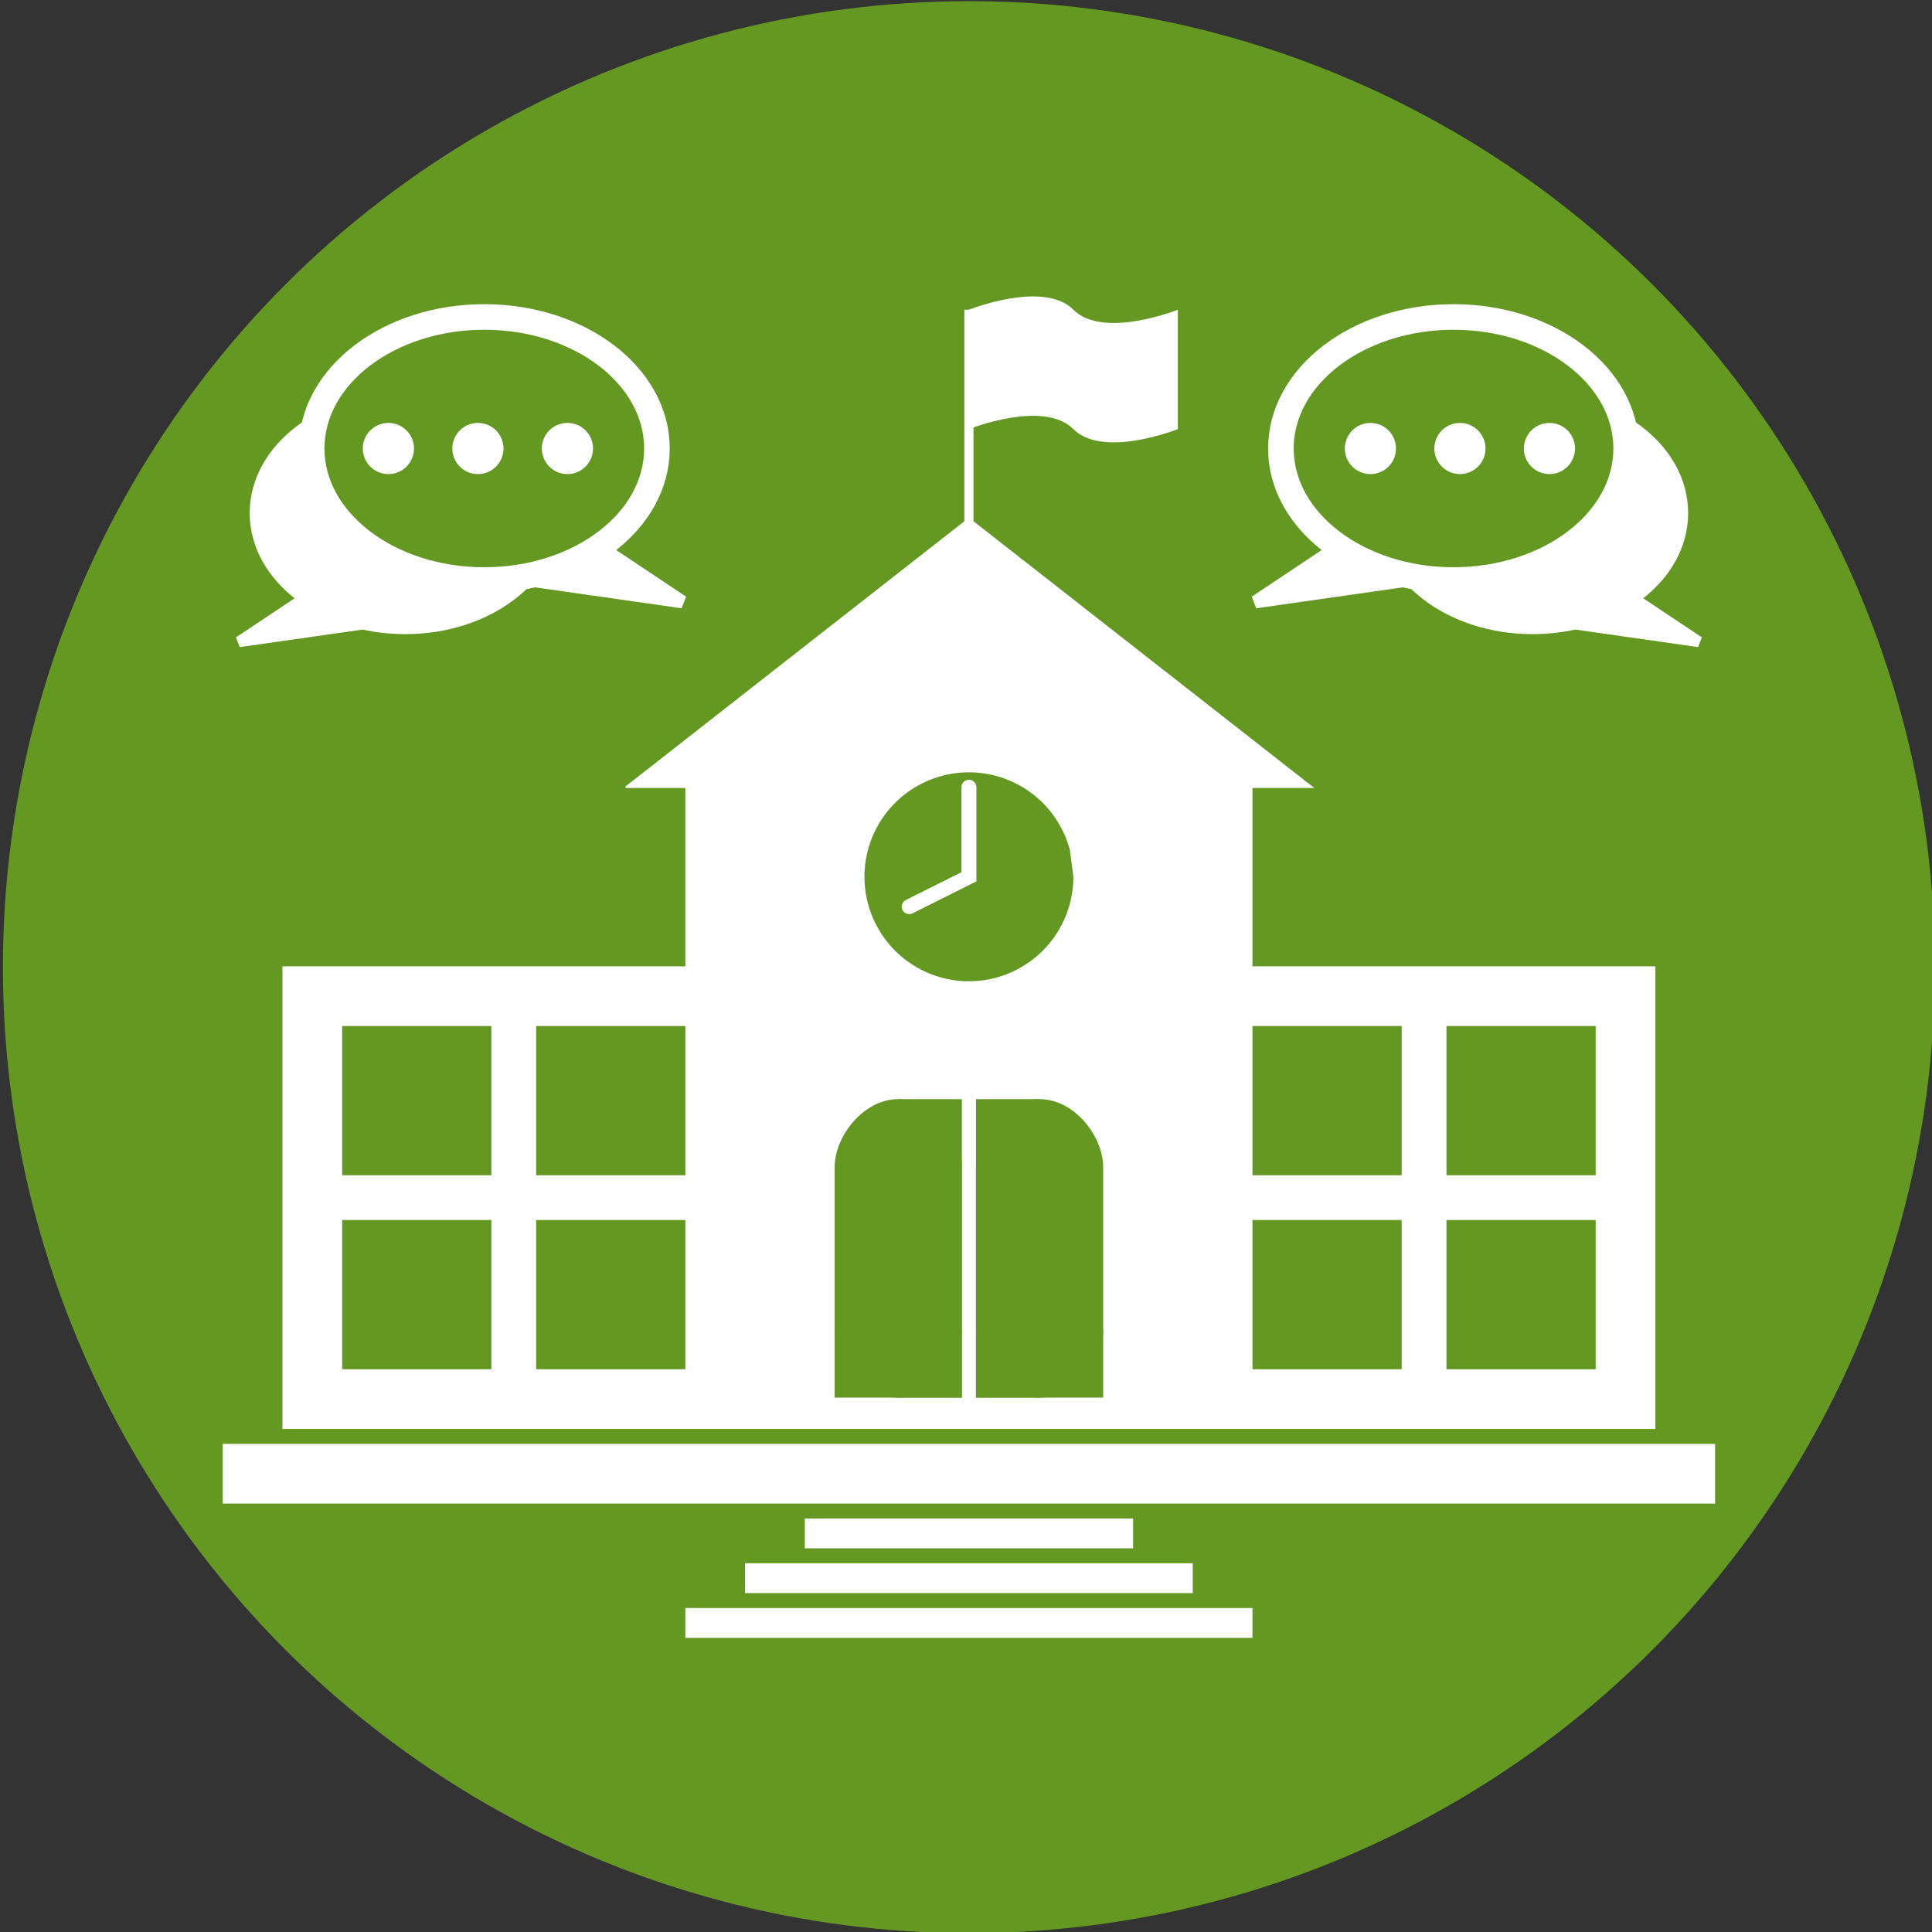 <?xml version="1.0" encoding="UTF-8" standalone="no"?>
<!-- Created with Inkscape (http://www.inkscape.org/) -->

<svg
   xmlns:dc="http://purl.org/dc/elements/1.1/"
   xmlns:cc="http://creativecommons.org/ns#"
   xmlns:rdf="http://www.w3.org/1999/02/22-rdf-syntax-ns#"
   xmlns:svg="http://www.w3.org/2000/svg"
   xmlns="http://www.w3.org/2000/svg"
   xmlns:sodipodi="http://sodipodi.sourceforge.net/DTD/sodipodi-0.dtd"
   xmlns:inkscape="http://www.inkscape.org/namespaces/inkscape"
   width="145"
   height="145"
   viewBox="0 0 145 145"
   id="svg2"
   version="1.1"
   inkscape:version="0.91 r13725"
   sodipodi:docname="icons.svg"
   inkscape:export-filename="/Users/bts4h/projects/map_resources/images/college-2-bg.png"
   inkscape:export-xdpi="186.21001"
   inkscape:export-ydpi="186.21001">
  <rect x="0" y="0" width="145" height="145" fill="#333333" stroke="none"/>
  <defs
     id="defs4" />
  <sodipodi:namedview
     id="base"
     pagecolor="#ffffff"
     bordercolor="#666666"
     borderopacity="1.0"
     inkscape:pageopacity="0.0"
     inkscape:pageshadow="2"
     inkscape:zoom="4"
     inkscape:cx="86.859695"
     inkscape:cy="63.112836"
     inkscape:document-units="px"
     inkscape:current-layer="g4300"
     showgrid="false"
     inkscape:showpageshadow="false"
     showborder="false"
     inkscape:snap-grids="true"
     showguides="false"
     inkscape:guide-bbox="true"
     units="px"
     inkscape:window-width="2556"
     inkscape:window-height="1395"
     inkscape:window-x="0"
     inkscape:window-y="1"
     inkscape:window-maximized="1"
     inkscape:snap-to-guides="true"
     inkscape:object-paths="true"
     inkscape:snap-intersection-paths="true"
     inkscape:object-nodes="true"
     inkscape:snap-smooth-nodes="true"
     fit-margin-top="0"
     fit-margin-left="0"
     fit-margin-right="0"
     fit-margin-bottom="0"
     inkscape:snap-nodes="true">
    <inkscape:grid
       type="xygrid"
       id="grid3336"
       spacingx="1"
       spacingy="1"
       empspacing="1"
       originx="0.219"
       originy="-0.087" />
    <sodipodi:guide
       position="0.219,-0.087"
       orientation="1,0"
       id="guide3338" />
    <sodipodi:guide
       position="145.219,-0.087"
       orientation="1,0"
       id="guide3342" />
    <sodipodi:guide
       position="0.219,-0.087"
       orientation="0,1"
       id="guide3346" />
    <sodipodi:guide
       position="0.219,144.913"
       orientation="0,1"
       id="guide4490" />
    <sodipodi:guide
       position="73.219,144.913"
       orientation="0,1"
       id="guide4427" />
  </sodipodi:namedview>
  <g
     inkscape:groupmode="layer"
     id="layer4"
     inkscape:label="base"
     style="display:inline"
     transform="translate(0.219,0.087)">
    <g
       inkscape:groupmode="layer"
       id="layer23"
       inkscape:label="school_base_green"
       style="display:inline">
      <circle
         inkscape:export-ydpi="186.21001"
         inkscape:export-xdpi="186.21001"
         r="72.5"
         cx="-0.227"
         cy="987.47"
         id="circle4399"
         style="display:inline;fill:#659823;fill-opacity:1;stroke:none;stroke-width:1;stroke-linecap:butt;stroke-linejoin:bevel;stroke-miterlimit:0;stroke-dasharray:none;stroke-opacity:1"
         transform="translate(72.727,-914.97)" />
    </g>
    <g
       inkscape:groupmode="layer"
       id="layer22"
       inkscape:label="school_base_white"
       style="display:none">
      <circle
         style="display:inline;fill:#ffffff;fill-opacity:1;stroke:none;stroke-width:1;stroke-linecap:butt;stroke-linejoin:bevel;stroke-miterlimit:0;stroke-dasharray:none;stroke-opacity:1"
         id="circle4393"
         cy="987.47"
         cx="-0.227"
         r="72.5"
         inkscape:export-xdpi="186.21001"
         inkscape:export-ydpi="186.21001"
         transform="translate(72.727,-914.97)" />
    </g>
    <g
       inkscape:groupmode="layer"
       id="layer6"
       inkscape:label="school_base"
       style="display:none">
      <circle
         inkscape:export-ydpi="635.59003"
         inkscape:export-xdpi="635.59003"
         r="72.5"
         cx="-0.227"
         cy="987.47"
         id="circle4533"
         style="display:inline;fill:#e57200;fill-opacity:1;stroke:none;stroke-width:1;stroke-linecap:butt;stroke-linejoin:bevel;stroke-miterlimit:0;stroke-dasharray:none;stroke-opacity:1"
         transform="translate(72.727,-914.97)" />
    </g>
    <g
       inkscape:groupmode="layer"
       id="layer24"
       inkscape:label="community_base_gold"
       style="display:none">
      <path
         sodipodi:type="star"
         style="fill:#bfa616;fill-opacity:1;stroke:none;stroke-width:1;stroke-linecap:butt;stroke-linejoin:round;stroke-miterlimit:4;stroke-dasharray:none;stroke-opacity:1"
         id="path4432"
         sodipodi:sides="3"
         sodipodi:cx="73"
         sodipodi:cy="76.176923"
         sodipodi:r1="76.176918"
         sodipodi:r2="38.088459"
         sodipodi:arg1="0.52359878"
         sodipodi:arg2="1.5707963"
         inkscape:flatsided="true"
         inkscape:rounded="0.2"
         inkscape:randomized="0"
         d="m 138.971,114.265 c -13.194,22.853 -118.748,22.853 -131.942,0 C -6.165,91.412 46.612,4.3760334e-6 73,4.4921875e-6 99.388,4.6083416e-6 152.165,91.412 138.971,114.265 Z"
         inkscape:transform-center-y="-21.014496"
         transform="matrix(1.065,0,0,1.103,-5.488,-0.087)" />
    </g>
    <g
       inkscape:groupmode="layer"
       id="layer25"
       inkscape:label="college_base_green"
       style="display:none">
      <rect
         inkscape:export-ydpi="186.21001"
         inkscape:export-xdpi="186.21001"
         ry="30"
         y="4.4921876e-06"
         x="4.0722657e-07"
         height="145"
         width="145"
         id="rect4407"
         style="display:inline;fill:#659823;fill-opacity:1;stroke:none;stroke-width:2;stroke-linecap:butt;stroke-linejoin:round;stroke-miterlimit:4;stroke-dasharray:none;stroke-opacity:1"
         transform="translate(-8.1445314e-7,-8.984375e-6)" />
    </g>
    <g
       inkscape:groupmode="layer"
       id="layer2"
       inkscape:label="college_base_blue"
       style="display:none">
      <rect
         transform="translate(-1.2216797e-6,-1.3476562e-5)"
         style="display:inline;fill:#232d4b;fill-opacity:1;stroke:none;stroke-width:2;stroke-linecap:butt;stroke-linejoin:round;stroke-miterlimit:4;stroke-dasharray:none;stroke-opacity:1"
         id="rect4429"
         width="145"
         height="145"
         x="4.0722657e-07"
         y="4.4921876e-06"
         ry="30"
         inkscape:export-xdpi="186.21001"
         inkscape:export-ydpi="186.21001" />
    </g>
  </g>
  <g
     inkscape:groupmode="layer"
     id="layer7"
     inkscape:label="icons"
     style="display:inline"
     transform="translate(0.219,0.087)">
    <g
       inkscape:groupmode="layer"
       id="layer8"
       inkscape:label="college_icon"
       style="display:none">
      <g
         inkscape:groupmode="layer"
         id="layer9"
         inkscape:label="two_year"
         style="display:none">
        <g
           inkscape:groupmode="layer"
           id="layer13"
           inkscape:label="two_year_white"
           style="display:inline">
          <g
             style="display:inline"
             id="g4290"
             transform="translate(-131.107,-13.214)">
            <g
               style="display:inline"
               transform="translate(203.834,-966.117)"
               id="layer1-3"
               inkscape:label="icon">
              <g
                 style="fill:#000000"
                 transform="translate(-0.089,-0.009)"
                 id="g4500-6">
                <g
                   style="fill:#241c1c"
                   id="g4644-2">
                  <g
                     style="fill:#000000"
                     id="g4736-2" />
                </g>
              </g>
              <g
                 inkscape:export-ydpi="633.59998"
                 inkscape:export-xdpi="633.59998"
                 id="g4184"
                 style="display:inline;fill:#ffffff"
                 transform="translate(-0.316,-6.539)">
                <rect
                   y="1098.38"
                   x="-49.911"
                   height="4"
                   width="100"
                   id="rect3348-4"
                   style="fill:#ffffff;fill-rule:evenodd;stroke:none;stroke-width:1;stroke-linecap:butt;stroke-linejoin:miter;stroke-miterlimit:4;stroke-dasharray:none;stroke-opacity:1" />
                <rect
                   y="1025.434"
                   x="-45.982"
                   height="4"
                   width="92"
                   id="rect4172-6"
                   style="fill:#ffffff;stroke:none;stroke-width:1;stroke-miterlimit:4;stroke-dasharray:none" />
                <path
                   inkscape:connector-curvature="0"
                   id="path4187-4"
                   d="m -49.911,1024.362 100,0 -50,-22 z"
                   style="fill:#ffffff;fill-rule:evenodd;stroke:none;stroke-width:1px;stroke-linecap:butt;stroke-linejoin:miter;stroke-opacity:1" />
                <rect
                   style="fill:#ffffff;stroke:none;stroke-width:1;stroke-miterlimit:4;stroke-dasharray:none"
                   id="rect4675-1"
                   width="92"
                   height="4"
                   x="-45.911"
                   y="1093.371" />
                <g
                   id="g4707-3"
                   style="fill:#ffffff"
                   transform="translate(5,-6.8338747e-5)">
                  <rect
                     style="fill:#ffffff;stroke:none;stroke-width:1;stroke-linecap:butt;stroke-linejoin:bevel;stroke-miterlimit:0;stroke-dasharray:none"
                     id="rect4336-6"
                     width="16"
                     height="2"
                     x="-40.911"
                     y="1090.371" />
                  <rect
                     style="fill:#ffffff;stroke:none;stroke-width:1;stroke-linecap:butt;stroke-linejoin:bevel;stroke-miterlimit:0;stroke-dasharray:none"
                     id="rect4446-3"
                     width="12"
                     height="56"
                     x="-38.911"
                     y="1033.371" />
                  <rect
                     style="fill:#ffffff;stroke:none;stroke-width:1;stroke-linecap:butt;stroke-linejoin:bevel;stroke-miterlimit:0;stroke-dasharray:none"
                     id="rect4703-9"
                     width="16"
                     height="2"
                     x="-40.911"
                     y="1030.371" />
                </g>
                <g
                   transform="translate(61,-6.8338747e-5)"
                   id="g4720-1"
                   style="fill:#ffffff">
                  <rect
                     y="1090.371"
                     x="-40.911"
                     height="2"
                     width="16"
                     id="rect4722-2"
                     style="fill:#ffffff;stroke:none;stroke-width:1;stroke-linecap:butt;stroke-linejoin:bevel;stroke-miterlimit:0;stroke-dasharray:none" />
                  <rect
                     y="1033.371"
                     x="-38.911"
                     height="56"
                     width="12"
                     id="rect4724-2"
                     style="fill:#ffffff;stroke:none;stroke-width:1;stroke-linecap:butt;stroke-linejoin:bevel;stroke-miterlimit:0;stroke-dasharray:none" />
                  <rect
                     y="1030.371"
                     x="-40.911"
                     height="2"
                     width="16"
                     id="rect4726-4"
                     style="fill:#ffffff;stroke:none;stroke-width:1;stroke-linecap:butt;stroke-linejoin:bevel;stroke-miterlimit:0;stroke-dasharray:none" />
                </g>
              </g>
            </g>
          </g>
        </g>
        <g
           inkscape:groupmode="layer"
           id="layer14"
           inkscape:label="two_year_black"
           style="display:none">
          <g
             transform="translate(-131.107,-13.214)"
             id="g4479"
             style="display:inline;fill:#000000">
            <g
               inkscape:label="icon"
               id="g4481"
               transform="translate(203.834,-966.117)"
               style="display:inline;fill:#000000">
              <g
                 id="g4483"
                 transform="translate(-0.089,-0.009)"
                 style="fill:#000000">
                <g
                   id="g4485"
                   style="fill:#000000">
                  <g
                     id="g4487"
                     style="fill:#000000" />
                </g>
              </g>
              <g
                 transform="translate(-0.316,-6.539)"
                 style="display:inline;fill:#000000"
                 id="g4489"
                 inkscape:export-xdpi="633.59998"
                 inkscape:export-ydpi="633.59998">
                <rect
                   style="fill:#000000;fill-rule:evenodd;stroke:none;stroke-width:1;stroke-linecap:butt;stroke-linejoin:miter;stroke-miterlimit:4;stroke-dasharray:none;stroke-opacity:1"
                   id="rect4491"
                   width="100"
                   height="4"
                   x="-49.911"
                   y="1098.38" />
                <rect
                   style="fill:#000000;stroke:none;stroke-width:1;stroke-miterlimit:4;stroke-dasharray:none"
                   id="rect4493"
                   width="92"
                   height="4"
                   x="-45.982"
                   y="1025.434" />
                <path
                   style="fill:#000000;fill-rule:evenodd;stroke:none;stroke-width:1px;stroke-linecap:butt;stroke-linejoin:miter;stroke-opacity:1"
                   d="m -49.911,1024.362 100,0 -50,-22 z"
                   id="path4495"
                   inkscape:connector-curvature="0" />
                <rect
                   y="1093.371"
                   x="-45.911"
                   height="4"
                   width="92"
                   id="rect4497"
                   style="fill:#000000;stroke:none;stroke-width:1;stroke-miterlimit:4;stroke-dasharray:none" />
                <g
                   transform="translate(5,-6.8338747e-5)"
                   style="fill:#000000"
                   id="g4499">
                  <rect
                     y="1090.371"
                     x="-40.911"
                     height="2"
                     width="16"
                     id="rect4501"
                     style="fill:#000000;stroke:none;stroke-width:1;stroke-linecap:butt;stroke-linejoin:bevel;stroke-miterlimit:0;stroke-dasharray:none" />
                  <rect
                     y="1033.371"
                     x="-38.911"
                     height="56"
                     width="12"
                     id="rect4503"
                     style="fill:#000000;stroke:none;stroke-width:1;stroke-linecap:butt;stroke-linejoin:bevel;stroke-miterlimit:0;stroke-dasharray:none" />
                  <rect
                     y="1030.371"
                     x="-40.911"
                     height="2"
                     width="16"
                     id="rect4505"
                     style="fill:#000000;stroke:none;stroke-width:1;stroke-linecap:butt;stroke-linejoin:bevel;stroke-miterlimit:0;stroke-dasharray:none" />
                </g>
                <g
                   style="fill:#000000"
                   id="g4507"
                   transform="translate(61,-6.8338747e-5)">
                  <rect
                     style="fill:#000000;stroke:none;stroke-width:1;stroke-linecap:butt;stroke-linejoin:bevel;stroke-miterlimit:0;stroke-dasharray:none"
                     id="rect4509"
                     width="16"
                     height="2"
                     x="-40.911"
                     y="1090.371" />
                  <rect
                     style="fill:#000000;stroke:none;stroke-width:1;stroke-linecap:butt;stroke-linejoin:bevel;stroke-miterlimit:0;stroke-dasharray:none"
                     id="rect4511"
                     width="12"
                     height="56"
                     x="-38.911"
                     y="1033.371" />
                  <rect
                     style="fill:#000000;stroke:none;stroke-width:1;stroke-linecap:butt;stroke-linejoin:bevel;stroke-miterlimit:0;stroke-dasharray:none"
                     id="rect4513"
                     width="16"
                     height="2"
                     x="-40.911"
                     y="1030.371" />
                </g>
              </g>
            </g>
          </g>
        </g>
      </g>
      <g
         inkscape:groupmode="layer"
         id="layer10"
         inkscape:label="four_year"
         style="display:inline">
        <g
           inkscape:groupmode="layer"
           id="layer11"
           inkscape:label="four_year_white"
           style="display:inline">
          <g
             id="g4785"
             transform="translate(72.5,-985.862)"
             style="display:inline;fill:#ffffff"
             inkscape:export-xdpi="635.59003"
             inkscape:export-ydpi="635.59003">
            <g
               style="fill:#ffffff"
               transform="translate(-0.089,-0.009)"
               id="g4500"
               inkscape:export-xdpi="828"
               inkscape:export-ydpi="828">
              <g
                 style="fill:#ffffff"
                 id="g4644">
                <g
                   style="fill:#ffffff"
                   id="g4736">
                  <rect
                     style="fill:#ffffff;fill-rule:evenodd;stroke:none;stroke-width:1;stroke-linecap:butt;stroke-linejoin:miter;stroke-miterlimit:4;stroke-dasharray:none;stroke-opacity:1"
                     id="rect3348"
                     width="100"
                     height="4"
                     x="-49.911"
                     y="1098.38" />
                  <rect
                     style="fill:#ffffff;stroke:none;stroke-width:1;stroke-miterlimit:4;stroke-dasharray:none"
                     id="rect4172"
                     width="92"
                     height="4"
                     x="-45.982"
                     y="1025.434" />
                  <path
                     style="fill:#ffffff;fill-rule:evenodd;stroke:none;stroke-width:1px;stroke-linecap:butt;stroke-linejoin:miter;stroke-opacity:1"
                     d="m -49.911,1024.362 100,0 -50,-22 z"
                     id="path4187"
                     inkscape:connector-curvature="0" />
                  <rect
                     y="1093.371"
                     x="-45.911"
                     height="4"
                     width="92"
                     id="rect4675"
                     style="fill:#ffffff;stroke:none;stroke-width:1;stroke-miterlimit:4;stroke-dasharray:none" />
                  <rect
                     y="1030.371"
                     x="-40.911"
                     height="2"
                     width="16"
                     id="rect4701"
                     style="fill:#ffffff;stroke:none;stroke-width:1;stroke-linecap:butt;stroke-linejoin:bevel;stroke-miterlimit:0;stroke-dasharray:none" />
                  <g
                     style="fill:#ffffff"
                     id="g4707">
                    <rect
                       y="1090.371"
                       x="-40.911"
                       height="2"
                       width="16"
                       id="rect4336"
                       style="fill:#ffffff;stroke:none;stroke-width:1;stroke-linecap:butt;stroke-linejoin:bevel;stroke-miterlimit:0;stroke-dasharray:none" />
                    <rect
                       y="1033.371"
                       x="-38.911"
                       height="56"
                       width="12"
                       id="rect4446"
                       style="fill:#ffffff;stroke:none;stroke-width:1;stroke-linecap:butt;stroke-linejoin:bevel;stroke-miterlimit:0;stroke-dasharray:none" />
                    <rect
                       y="1030.371"
                       x="-40.911"
                       height="2"
                       width="16"
                       id="rect4703"
                       style="fill:#ffffff;stroke:none;stroke-width:1;stroke-linecap:butt;stroke-linejoin:bevel;stroke-miterlimit:0;stroke-dasharray:none" />
                  </g>
                  <g
                     style="fill:#ffffff"
                     id="g4712"
                     transform="translate(66,-5.1696474e-5)">
                    <rect
                       style="fill:#ffffff;stroke:none;stroke-width:1;stroke-linecap:butt;stroke-linejoin:bevel;stroke-miterlimit:0;stroke-dasharray:none"
                       id="rect4714"
                       width="16"
                       height="2"
                       x="-40.911"
                       y="1090.371" />
                    <rect
                       style="fill:#ffffff;stroke:none;stroke-width:1;stroke-linecap:butt;stroke-linejoin:bevel;stroke-miterlimit:0;stroke-dasharray:none"
                       id="rect4716"
                       width="12"
                       height="56"
                       x="-38.911"
                       y="1033.371" />
                    <rect
                       style="fill:#ffffff;stroke:none;stroke-width:1;stroke-linecap:butt;stroke-linejoin:bevel;stroke-miterlimit:0;stroke-dasharray:none"
                       id="rect4718"
                       width="16"
                       height="2"
                       x="-40.911"
                       y="1030.371" />
                  </g>
                  <g
                     style="fill:#ffffff"
                     id="g4720"
                     transform="translate(22,-5.1696474e-5)">
                    <rect
                       style="fill:#ffffff;stroke:none;stroke-width:1;stroke-linecap:butt;stroke-linejoin:bevel;stroke-miterlimit:0;stroke-dasharray:none"
                       id="rect4722"
                       width="16"
                       height="2"
                       x="-40.911"
                       y="1090.371" />
                    <rect
                       style="fill:#ffffff;stroke:none;stroke-width:1;stroke-linecap:butt;stroke-linejoin:bevel;stroke-miterlimit:0;stroke-dasharray:none"
                       id="rect4724"
                       width="12"
                       height="56"
                       x="-38.911"
                       y="1033.371" />
                    <rect
                       style="fill:#ffffff;stroke:none;stroke-width:1;stroke-linecap:butt;stroke-linejoin:bevel;stroke-miterlimit:0;stroke-dasharray:none"
                       id="rect4726"
                       width="16"
                       height="2"
                       x="-40.911"
                       y="1030.371" />
                  </g>
                  <g
                     style="fill:#ffffff"
                     id="g4728"
                     transform="translate(44,-5.1696474e-5)">
                    <rect
                       style="fill:#ffffff;stroke:none;stroke-width:1;stroke-linecap:butt;stroke-linejoin:bevel;stroke-miterlimit:0;stroke-dasharray:none"
                       id="rect4730"
                       width="16"
                       height="2"
                       x="-40.911"
                       y="1090.371" />
                    <rect
                       style="fill:#ffffff;stroke:none;stroke-width:1;stroke-linecap:butt;stroke-linejoin:bevel;stroke-miterlimit:0;stroke-dasharray:none"
                       id="rect4732"
                       width="12"
                       height="56"
                       x="-38.911"
                       y="1033.371" />
                    <rect
                       style="fill:#ffffff;stroke:none;stroke-width:1;stroke-linecap:butt;stroke-linejoin:bevel;stroke-miterlimit:0;stroke-dasharray:none"
                       id="rect4734"
                       width="16"
                       height="2"
                       x="-40.911"
                       y="1030.371" />
                  </g>
                </g>
              </g>
            </g>
          </g>
        </g>
        <g
           inkscape:groupmode="layer"
           id="layer12"
           inkscape:label="four_year_black"
           style="display:none">
          <g
             inkscape:export-ydpi="635.59003"
             inkscape:export-xdpi="635.59003"
             style="display:inline;fill:#000000"
             transform="translate(72.5,-985.862)"
             id="g4404">
            <g
               inkscape:export-ydpi="828"
               inkscape:export-xdpi="828"
               id="g4406"
               transform="translate(-0.089,-0.009)"
               style="fill:#000000">
              <g
                 id="g4408"
                 style="fill:#000000">
                <g
                   id="g4410"
                   style="fill:#000000">
                  <rect
                     y="1098.38"
                     x="-49.911"
                     height="4"
                     width="100"
                     id="rect4412"
                     style="fill:#000000;fill-rule:evenodd;stroke:none;stroke-width:1;stroke-linecap:butt;stroke-linejoin:miter;stroke-miterlimit:4;stroke-dasharray:none;stroke-opacity:1" />
                  <rect
                     y="1025.434"
                     x="-45.982"
                     height="4"
                     width="92"
                     id="rect4414"
                     style="fill:#000000;stroke:none;stroke-width:1;stroke-miterlimit:4;stroke-dasharray:none" />
                  <path
                     inkscape:connector-curvature="0"
                     id="path4416"
                     d="m -49.911,1024.362 100,0 -50,-22 z"
                     style="fill:#000000;fill-rule:evenodd;stroke:none;stroke-width:1px;stroke-linecap:butt;stroke-linejoin:miter;stroke-opacity:1" />
                  <rect
                     style="fill:#000000;stroke:none;stroke-width:1;stroke-miterlimit:4;stroke-dasharray:none"
                     id="rect4418"
                     width="92"
                     height="4"
                     x="-45.911"
                     y="1093.371" />
                  <rect
                     style="fill:#000000;stroke:none;stroke-width:1;stroke-linecap:butt;stroke-linejoin:bevel;stroke-miterlimit:0;stroke-dasharray:none"
                     id="rect4420"
                     width="16"
                     height="2"
                     x="-40.911"
                     y="1030.371" />
                  <g
                     id="g4422"
                     style="fill:#000000">
                    <rect
                       style="fill:#000000;stroke:none;stroke-width:1;stroke-linecap:butt;stroke-linejoin:bevel;stroke-miterlimit:0;stroke-dasharray:none"
                       id="rect4424"
                       width="16"
                       height="2"
                       x="-40.911"
                       y="1090.371" />
                    <rect
                       style="fill:#000000;stroke:none;stroke-width:1;stroke-linecap:butt;stroke-linejoin:bevel;stroke-miterlimit:0;stroke-dasharray:none"
                       id="rect4426"
                       width="12"
                       height="56"
                       x="-38.911"
                       y="1033.371" />
                    <rect
                       style="fill:#000000;stroke:none;stroke-width:1;stroke-linecap:butt;stroke-linejoin:bevel;stroke-miterlimit:0;stroke-dasharray:none"
                       id="rect4428"
                       width="16"
                       height="2"
                       x="-40.911"
                       y="1030.371" />
                  </g>
                  <g
                     transform="translate(66,-5.1696474e-5)"
                     id="g4430"
                     style="fill:#000000">
                    <rect
                       y="1090.371"
                       x="-40.911"
                       height="2"
                       width="16"
                       id="rect4432"
                       style="fill:#000000;stroke:none;stroke-width:1;stroke-linecap:butt;stroke-linejoin:bevel;stroke-miterlimit:0;stroke-dasharray:none" />
                    <rect
                       y="1033.371"
                       x="-38.911"
                       height="56"
                       width="12"
                       id="rect4434"
                       style="fill:#000000;stroke:none;stroke-width:1;stroke-linecap:butt;stroke-linejoin:bevel;stroke-miterlimit:0;stroke-dasharray:none" />
                    <rect
                       y="1030.371"
                       x="-40.911"
                       height="2"
                       width="16"
                       id="rect4436"
                       style="fill:#000000;stroke:none;stroke-width:1;stroke-linecap:butt;stroke-linejoin:bevel;stroke-miterlimit:0;stroke-dasharray:none" />
                  </g>
                  <g
                     transform="translate(22,-5.1696474e-5)"
                     id="g4438"
                     style="fill:#000000">
                    <rect
                       y="1090.371"
                       x="-40.911"
                       height="2"
                       width="16"
                       id="rect4440"
                       style="fill:#000000;stroke:none;stroke-width:1;stroke-linecap:butt;stroke-linejoin:bevel;stroke-miterlimit:0;stroke-dasharray:none" />
                    <rect
                       y="1033.371"
                       x="-38.911"
                       height="56"
                       width="12"
                       id="rect4442"
                       style="fill:#000000;stroke:none;stroke-width:1;stroke-linecap:butt;stroke-linejoin:bevel;stroke-miterlimit:0;stroke-dasharray:none" />
                    <rect
                       y="1030.371"
                       x="-40.911"
                       height="2"
                       width="16"
                       id="rect4444"
                       style="fill:#000000;stroke:none;stroke-width:1;stroke-linecap:butt;stroke-linejoin:bevel;stroke-miterlimit:0;stroke-dasharray:none" />
                  </g>
                  <g
                     transform="translate(44,-5.1696474e-5)"
                     id="g4446"
                     style="fill:#000000">
                    <rect
                       y="1090.371"
                       x="-40.911"
                       height="2"
                       width="16"
                       id="rect4448"
                       style="fill:#000000;stroke:none;stroke-width:1;stroke-linecap:butt;stroke-linejoin:bevel;stroke-miterlimit:0;stroke-dasharray:none" />
                    <rect
                       y="1033.371"
                       x="-38.911"
                       height="56"
                       width="12"
                       id="rect4450"
                       style="fill:#000000;stroke:none;stroke-width:1;stroke-linecap:butt;stroke-linejoin:bevel;stroke-miterlimit:0;stroke-dasharray:none" />
                    <rect
                       y="1030.371"
                       x="-40.911"
                       height="2"
                       width="16"
                       id="rect4452"
                       style="fill:#000000;stroke:none;stroke-width:1;stroke-linecap:butt;stroke-linejoin:bevel;stroke-miterlimit:0;stroke-dasharray:none" />
                  </g>
                </g>
              </g>
            </g>
          </g>
        </g>
      </g>
    </g>
    <g
       inkscape:groupmode="layer"
       id="layer15"
       inkscape:label="school_icon"
       style="display:inline">
      <g
         inkscape:groupmode="layer"
         id="layer17"
         inkscape:label="building"
         style="display:inline">
        <g
           inkscape:groupmode="layer"
           id="layer18"
           inkscape:label="building_white"
           style="display:inline">
          <g
             style="display:inline"
             transform="translate(66.5,-972.524)"
             id="layer1"
             inkscape:label="icon">
            <g
               id="g4785-4" />
            <g
               transform="translate(21,-19)"
               id="g4387" />
            <g
               transform="translate(0,-27)"
               id="g4349"
               style="display:inline" />
            <g
               transform="matrix(1.12,0,0,1.12,6,-133.684)"
               inkscape:export-ydpi="921.59998"
               inkscape:export-xdpi="921.59998"
               id="g4326"
               style="display:inline">
              <rect
                 style="display:inline;fill:#ffffff;fill-opacity:1;stroke:none;stroke-width:1;stroke-linecap:butt;stroke-linejoin:bevel;stroke-miterlimit:0;stroke-dasharray:none;stroke-opacity:1"
                 id="rect4191"
                 width="92"
                 height="31"
                 x="-46"
                 y="1052.362" />
              <rect
                 style="display:inline;fill:#ffffff;fill-opacity:1;stroke:none;stroke-width:1;stroke-linecap:butt;stroke-linejoin:bevel;stroke-miterlimit:0;stroke-dasharray:none;stroke-opacity:1"
                 id="rect4189"
                 width="100"
                 height="4"
                 x="-50"
                 y="1084.362" />
              <g
                 style="fill:#659823;fill-opacity:1"
                 id="g4204"
                 transform="translate(0,-14)">
                <g
                   transform="translate(1,1)"
                   id="g4224"
                   style="display:inline;fill:#659823;fill-opacity:1">
                  <g
                     style="fill:#659823;fill-opacity:1"
                     transform="translate(1,-3)"
                     id="g4216">
                    <rect
                       y="1072.362"
                       x="-44"
                       height="10"
                       width="10"
                       id="rect4218"
                       style="fill:#659823;fill-opacity:1;stroke:none;stroke-width:1;stroke-linecap:butt;stroke-linejoin:bevel;stroke-miterlimit:0;stroke-dasharray:none;stroke-opacity:1" />
                  </g>
                  <g
                     style="fill:#659823;fill-opacity:1"
                     transform="translate(14,-3)"
                     id="g4192">
                    <rect
                       style="fill:#659823;fill-opacity:1;stroke:none;stroke-width:1;stroke-linecap:butt;stroke-linejoin:bevel;stroke-miterlimit:0;stroke-dasharray:none;stroke-opacity:1"
                       id="rect4194"
                       width="10"
                       height="10"
                       x="-44"
                       y="1072.362" />
                  </g>
                  <g
                     style="fill:#659823;fill-opacity:1"
                     id="g4196"
                     transform="translate(1,10)">
                    <rect
                       style="fill:#659823;fill-opacity:1;stroke:none;stroke-width:1;stroke-linecap:butt;stroke-linejoin:bevel;stroke-miterlimit:0;stroke-dasharray:none;stroke-opacity:1"
                       id="rect4198"
                       width="10"
                       height="10"
                       x="-44"
                       y="1072.362" />
                  </g>
                  <g
                     style="fill:#659823;fill-opacity:1"
                     id="g4200"
                     transform="translate(14,10)">
                    <rect
                       y="1072.362"
                       x="-44"
                       height="10"
                       width="10"
                       id="rect4202"
                       style="fill:#659823;fill-opacity:1;stroke:none;stroke-width:1;stroke-linecap:butt;stroke-linejoin:bevel;stroke-miterlimit:0;stroke-dasharray:none;stroke-opacity:1" />
                  </g>
                </g>
              </g>
              <g
                 style="display:inline;fill:#659823;fill-opacity:1"
                 id="g4309"
                 transform="matrix(1,0,0,0.909,1.5,84.669)">
                <g
                   style="fill:#659823;fill-opacity:1"
                   transform="matrix(0.947,0,0,1,-0.553,-4.6134119e-8)"
                   id="g4291">
                  <g
                     style="fill:#659823;fill-opacity:1"
                     id="g4249"
                     transform="translate(18,-1.6281604e-5)" />
                  <g
                     style="fill:#659823;fill-opacity:1"
                     id="g4254"
                     transform="matrix(-0.9,0,0,1,-16.8,-1.6438461e-5)">
                    <rect
                       style="fill:#659823;fill-opacity:1;stroke:none;stroke-width:1;stroke-linecap:butt;stroke-linejoin:bevel;stroke-miterlimit:0;stroke-dasharray:none;stroke-opacity:1"
                       id="rect4256"
                       width="10"
                       height="22"
                       x="-17"
                       y="1074.362"
                       ry="5" />
                    <rect
                       style="fill:#659823;fill-opacity:1;stroke:none;stroke-width:1;stroke-linecap:butt;stroke-linejoin:bevel;stroke-miterlimit:0;stroke-dasharray:none;stroke-opacity:1"
                       id="rect4258"
                       width="5"
                       height="22"
                       x="-17"
                       y="1074.362" />
                    <rect
                       style="fill:#659823;fill-opacity:1;stroke:none;stroke-width:1;stroke-linecap:butt;stroke-linejoin:bevel;stroke-miterlimit:0;stroke-dasharray:none;stroke-opacity:1"
                       id="rect4260"
                       width="10"
                       height="5"
                       x="-17"
                       y="1091.362" />
                  </g>
                  <g
                     style="fill:#659823;fill-opacity:1"
                     transform="matrix(0.9,0,0,1,14.8,-1.6438461e-5)"
                     id="g4301">
                    <rect
                       ry="5"
                       y="1074.362"
                       x="-17"
                       height="22"
                       width="10"
                       id="rect4303"
                       style="fill:#659823;fill-opacity:1;stroke:none;stroke-width:1;stroke-linecap:butt;stroke-linejoin:bevel;stroke-miterlimit:0;stroke-dasharray:none;stroke-opacity:1" />
                    <rect
                       y="1074.362"
                       x="-17"
                       height="22"
                       width="5"
                       id="rect4305"
                       style="fill:#659823;fill-opacity:1;stroke:none;stroke-width:1;stroke-linecap:butt;stroke-linejoin:bevel;stroke-miterlimit:0;stroke-dasharray:none;stroke-opacity:1" />
                    <rect
                       y="1091.362"
                       x="-17"
                       height="5"
                       width="10"
                       id="rect4307"
                       style="fill:#659823;fill-opacity:1;stroke:none;stroke-width:1;stroke-linecap:butt;stroke-linejoin:bevel;stroke-miterlimit:0;stroke-dasharray:none;stroke-opacity:1" />
                  </g>
                </g>
              </g>
              <path
                 transform="translate(0,-26)"
                 style="display:inline;fill:#ffffff;fill-rule:evenodd;stroke:#ffffff;stroke-width:0.1;stroke-linecap:butt;stroke-linejoin:miter;stroke-miterlimit:4;stroke-dasharray:none;stroke-opacity:1"
                 d="m -23,1066.362 46,0 -23,-18 -23,18"
                 id="path4325"
                 inkscape:connector-curvature="0" />
              <g
                 style="display:inline"
                 id="g4250"
                 transform="translate(0,-40)">
                <rect
                   y="1079.862"
                   x="-19"
                   height="13"
                   width="38"
                   id="rect4328"
                   style="fill:#ffffff;fill-opacity:1;stroke:none;stroke-width:1;stroke-linecap:butt;stroke-linejoin:bevel;stroke-miterlimit:0;stroke-dasharray:none;stroke-opacity:1" />
                <g
                   style="fill:#659823;fill-opacity:1"
                   transform="translate(0,27)"
                   id="g4338">
                  <path
                     style="fill:#659823;fill-opacity:1;stroke:none;stroke-width:1;stroke-linecap:butt;stroke-linejoin:bevel;stroke-miterlimit:0;stroke-dasharray:none;stroke-opacity:1"
                     id="path4330"
                     sodipodi:type="arc"
                     sodipodi:cx="0"
                     sodipodi:cy="1059.3622"
                     sodipodi:rx="7"
                     sodipodi:ry="7"
                     sodipodi:start="0"
                     sodipodi:end="6.0213859"
                     sodipodi:open="true"
                     d="m 7,1059.362 a 7,7 0 0 1 -6.542,6.985 7,7 0 0 1 -7.398,-6.071 7,7 0 0 1 5.574,-7.779 7,7 0 0 1 8.127,5.054" />
                  <path
                     style="fill:#659823;fill-opacity:1;fill-rule:evenodd;stroke:#ffffff;stroke-width:1px;stroke-linecap:round;stroke-linejoin:miter;stroke-opacity:1"
                     d="m 0,1053.362 0,6 -4,2"
                     id="path4332"
                     inkscape:connector-curvature="0" />
                </g>
              </g>
              <g
                 style="fill:#ffffff;stroke:#ffffff;stroke-opacity:1"
                 id="g4246"
                 transform="translate(0,4)">
                <path
                   style="display:inline;fill:#ffffff;fill-rule:evenodd;stroke:#ffffff;stroke-width:0.612;stroke-linecap:butt;stroke-linejoin:miter;stroke-miterlimit:4;stroke-dasharray:none;stroke-opacity:1"
                   d="m 0,1046.362 0,-15"
                   id="path4334"
                   inkscape:connector-curvature="0"
                   transform="translate(0,-27)" />
                <path
                   sodipodi:nodetypes="csccscc"
                   inkscape:connector-curvature="0"
                   id="path4548"
                   d="m 14,1004.362 c 0,0 -5,2 -7,0 -2,-2 -7,0 -7,0 l 0,8 c 0,0 5,-2 7,0 2,2 7,0 7,0 z"
                   style="fill:#ffffff;fill-rule:evenodd;stroke:none;stroke-width:1px;stroke-linecap:butt;stroke-linejoin:miter;stroke-opacity:1" />
              </g>
              <g
                 style="fill:#659823;fill-opacity:1"
                 id="g4215"
                 transform="translate(61,-14)">
                <g
                   style="display:inline;fill:#659823;fill-opacity:1"
                   id="g4217"
                   transform="translate(1,1)">
                  <g
                     style="fill:#659823;fill-opacity:1"
                     id="g4219"
                     transform="translate(1,-3)">
                    <rect
                       style="fill:#659823;fill-opacity:1;stroke:none;stroke-width:1;stroke-linecap:butt;stroke-linejoin:bevel;stroke-miterlimit:0;stroke-dasharray:none;stroke-opacity:1"
                       id="rect4221"
                       width="10"
                       height="10"
                       x="-44"
                       y="1072.362" />
                  </g>
                  <g
                     style="fill:#659823;fill-opacity:1"
                     id="g4223"
                     transform="translate(14,-3)">
                    <rect
                       y="1072.362"
                       x="-44"
                       height="10"
                       width="10"
                       id="rect4225"
                       style="fill:#659823;fill-opacity:1;stroke:none;stroke-width:1;stroke-linecap:butt;stroke-linejoin:bevel;stroke-miterlimit:0;stroke-dasharray:none;stroke-opacity:1" />
                  </g>
                  <g
                     style="fill:#659823;fill-opacity:1"
                     transform="translate(1,10)"
                     id="g4227">
                    <rect
                       y="1072.362"
                       x="-44"
                       height="10"
                       width="10"
                       id="rect4229"
                       style="fill:#659823;fill-opacity:1;stroke:none;stroke-width:1;stroke-linecap:butt;stroke-linejoin:bevel;stroke-miterlimit:0;stroke-dasharray:none;stroke-opacity:1" />
                  </g>
                  <g
                     style="fill:#659823;fill-opacity:1"
                     transform="translate(14,10)"
                     id="g4232">
                    <rect
                       style="fill:#659823;fill-opacity:1;stroke:none;stroke-width:1;stroke-linecap:butt;stroke-linejoin:bevel;stroke-miterlimit:0;stroke-dasharray:none;stroke-opacity:1"
                       id="rect4234"
                       width="10"
                       height="10"
                       x="-44"
                       y="1072.362" />
                  </g>
                </g>
              </g>
              <rect
                 y="-1097.362"
                 x="-19"
                 height="2"
                 width="38"
                 id="rect4257"
                 style="display:inline;fill:#ffffff;fill-opacity:1;stroke:none;stroke-width:1;stroke-linecap:butt;stroke-linejoin:bevel;stroke-miterlimit:0;stroke-dasharray:none;stroke-opacity:1"
                 transform="scale(1,-1)" />
              <rect
                 style="display:inline;fill:#ffffff;fill-opacity:1;stroke:none;stroke-width:1;stroke-linecap:butt;stroke-linejoin:bevel;stroke-miterlimit:0;stroke-dasharray:none;stroke-opacity:1"
                 id="rect4259"
                 width="30"
                 height="2"
                 x="-15"
                 y="-1094.362"
                 transform="scale(1,-1)" />
              <rect
                 y="-1091.362"
                 x="-11"
                 height="2"
                 width="22"
                 id="rect4261"
                 style="display:inline;fill:#ffffff;fill-opacity:1;stroke:none;stroke-width:1;stroke-linecap:butt;stroke-linejoin:bevel;stroke-miterlimit:0;stroke-dasharray:none;stroke-opacity:1"
                 transform="scale(1,-1)" />
            </g>
          </g>
        </g>
        <g
           inkscape:groupmode="layer"
           id="layer19"
           inkscape:label="building_black"
           style="display:none">
          <g
             inkscape:label="icon"
             id="g5263"
             transform="translate(66.5,-972.524)"
             style="display:inline">
            <g
               id="g5265" />
            <g
               id="g5267"
               transform="translate(21,-19)" />
            <g
               style="display:inline"
               id="g5269"
               transform="translate(0,-27)" />
            <g
               style="display:inline"
               id="g5271"
               inkscape:export-xdpi="921.59998"
               inkscape:export-ydpi="921.59998"
               transform="matrix(1.12,0,0,1.12,6,-133.684)">
              <rect
                 y="1052.362"
                 x="-46"
                 height="31"
                 width="92"
                 id="rect5273"
                 style="display:inline;fill:#000000;fill-opacity:1;stroke:none;stroke-width:1;stroke-linecap:butt;stroke-linejoin:bevel;stroke-miterlimit:0;stroke-dasharray:none;stroke-opacity:1" />
              <rect
                 y="1084.362"
                 x="-50"
                 height="4"
                 width="100"
                 id="rect5275"
                 style="display:inline;fill:#000000;fill-opacity:1;stroke:none;stroke-width:1;stroke-linecap:butt;stroke-linejoin:bevel;stroke-miterlimit:0;stroke-dasharray:none;stroke-opacity:1" />
              <g
                 transform="translate(0,-14)"
                 id="g5277"
                 style="fill:#ffffff;fill-opacity:1">
                <g
                   style="display:inline;fill:#ffffff;fill-opacity:1"
                   id="g5279"
                   transform="translate(1,1)">
                  <g
                     id="g5281"
                     transform="translate(1,-3)"
                     style="fill:#ffffff;fill-opacity:1">
                    <rect
                       style="fill:#ffffff;fill-opacity:1;stroke:none;stroke-width:1;stroke-linecap:butt;stroke-linejoin:bevel;stroke-miterlimit:0;stroke-dasharray:none;stroke-opacity:1"
                       id="rect5283"
                       width="10"
                       height="10"
                       x="-44"
                       y="1072.362" />
                  </g>
                  <g
                     id="g5285"
                     transform="translate(14,-3)"
                     style="fill:#ffffff;fill-opacity:1">
                    <rect
                       y="1072.362"
                       x="-44"
                       height="10"
                       width="10"
                       id="rect5287"
                       style="fill:#ffffff;fill-opacity:1;stroke:none;stroke-width:1;stroke-linecap:butt;stroke-linejoin:bevel;stroke-miterlimit:0;stroke-dasharray:none;stroke-opacity:1" />
                  </g>
                  <g
                     transform="translate(1,10)"
                     id="g5289"
                     style="fill:#ffffff;fill-opacity:1">
                    <rect
                       y="1072.362"
                       x="-44"
                       height="10"
                       width="10"
                       id="rect5291"
                       style="fill:#ffffff;fill-opacity:1;stroke:none;stroke-width:1;stroke-linecap:butt;stroke-linejoin:bevel;stroke-miterlimit:0;stroke-dasharray:none;stroke-opacity:1" />
                  </g>
                  <g
                     transform="translate(14,10)"
                     id="g5293"
                     style="fill:#ffffff;fill-opacity:1">
                    <rect
                       style="fill:#ffffff;fill-opacity:1;stroke:none;stroke-width:1;stroke-linecap:butt;stroke-linejoin:bevel;stroke-miterlimit:0;stroke-dasharray:none;stroke-opacity:1"
                       id="rect5295"
                       width="10"
                       height="10"
                       x="-44"
                       y="1072.362" />
                  </g>
                </g>
              </g>
              <g
                 transform="matrix(1,0,0,0.909,1.5,84.669)"
                 id="g5297"
                 style="display:inline;fill:#ffffff;fill-opacity:1">
                <g
                   id="g5299"
                   transform="matrix(0.947,0,0,1,-0.553,-4.6134119e-8)"
                   style="fill:#ffffff;fill-opacity:1">
                  <g
                     transform="translate(18,-1.6281604e-5)"
                     id="g5301"
                     style="fill:#ffffff;fill-opacity:1" />
                  <g
                     transform="matrix(-0.9,0,0,1,-16.8,-1.6438461e-5)"
                     id="g5303"
                     style="fill:#ffffff;fill-opacity:1">
                    <rect
                       ry="5"
                       y="1074.362"
                       x="-17"
                       height="22"
                       width="10"
                       id="rect5305"
                       style="fill:#ffffff;fill-opacity:1;stroke:none;stroke-width:1;stroke-linecap:butt;stroke-linejoin:bevel;stroke-miterlimit:0;stroke-dasharray:none;stroke-opacity:1" />
                    <rect
                       y="1074.362"
                       x="-17"
                       height="22"
                       width="5"
                       id="rect5307"
                       style="fill:#ffffff;fill-opacity:1;stroke:none;stroke-width:1;stroke-linecap:butt;stroke-linejoin:bevel;stroke-miterlimit:0;stroke-dasharray:none;stroke-opacity:1" />
                    <rect
                       y="1091.362"
                       x="-17"
                       height="5"
                       width="10"
                       id="rect5309"
                       style="fill:#ffffff;fill-opacity:1;stroke:none;stroke-width:1;stroke-linecap:butt;stroke-linejoin:bevel;stroke-miterlimit:0;stroke-dasharray:none;stroke-opacity:1" />
                  </g>
                  <g
                     id="g5311"
                     transform="matrix(0.9,0,0,1,14.8,-1.6438461e-5)"
                     style="fill:#ffffff;fill-opacity:1">
                    <rect
                       style="fill:#ffffff;fill-opacity:1;stroke:none;stroke-width:1;stroke-linecap:butt;stroke-linejoin:bevel;stroke-miterlimit:0;stroke-dasharray:none;stroke-opacity:1"
                       id="rect5313"
                       width="10"
                       height="22"
                       x="-17"
                       y="1074.362"
                       ry="5" />
                    <rect
                       style="fill:#ffffff;fill-opacity:1;stroke:none;stroke-width:1;stroke-linecap:butt;stroke-linejoin:bevel;stroke-miterlimit:0;stroke-dasharray:none;stroke-opacity:1"
                       id="rect5315"
                       width="5"
                       height="22"
                       x="-17"
                       y="1074.362" />
                    <rect
                       style="fill:#ffffff;fill-opacity:1;stroke:none;stroke-width:1;stroke-linecap:butt;stroke-linejoin:bevel;stroke-miterlimit:0;stroke-dasharray:none;stroke-opacity:1"
                       id="rect5317"
                       width="10"
                       height="5"
                       x="-17"
                       y="1091.362" />
                  </g>
                </g>
              </g>
              <path
                 inkscape:connector-curvature="0"
                 id="path5319"
                 d="m -23,1066.362 46,0 -23,-18 -23,18"
                 style="display:inline;fill:#000000;fill-rule:evenodd;stroke:#000000;stroke-width:0.1;stroke-linecap:butt;stroke-linejoin:miter;stroke-miterlimit:4;stroke-dasharray:none;stroke-opacity:1"
                 transform="translate(0,-26)" />
              <g
                 transform="translate(0,-40)"
                 id="g5321"
                 style="display:inline;fill:#000000">
                <rect
                   style="fill:#000000;fill-opacity:1;stroke:none;stroke-width:1;stroke-linecap:butt;stroke-linejoin:bevel;stroke-miterlimit:0;stroke-dasharray:none;stroke-opacity:1"
                   id="rect5323"
                   width="38"
                   height="13"
                   x="-19"
                   y="1079.862" />
                <g
                   id="g5325"
                   transform="translate(0,27)"
                   style="fill:#000000;fill-opacity:1">
                  <path
                     d="m 7,1059.362 a 7,7 0 0 1 -6.542,6.985 7,7 0 0 1 -7.398,-6.071 7,7 0 0 1 5.574,-7.779 7,7 0 0 1 8.127,5.054"
                     sodipodi:open="true"
                     sodipodi:end="6.0213859"
                     sodipodi:start="0"
                     sodipodi:ry="7"
                     sodipodi:rx="7"
                     sodipodi:cy="1059.3622"
                     sodipodi:cx="0"
                     sodipodi:type="arc"
                     id="path5327"
                     style="fill:#ffffff;fill-opacity:1;stroke:none;stroke-width:1;stroke-linecap:butt;stroke-linejoin:bevel;stroke-miterlimit:0;stroke-dasharray:none;stroke-opacity:1" />
                  <path
                     inkscape:connector-curvature="0"
                     id="path5329"
                     d="m 0,1053.362 0,6 -4,2"
                     style="fill:none;fill-opacity:1;fill-rule:evenodd;stroke:#000000;stroke-width:1px;stroke-linecap:round;stroke-linejoin:miter;stroke-opacity:1" />
                </g>
              </g>
              <g
                 transform="translate(0,4)"
                 id="g5331"
                 style="fill:#ffffff;stroke:#ffffff;stroke-opacity:1">
                <path
                   transform="translate(0,-27)"
                   inkscape:connector-curvature="0"
                   id="path5333"
                   d="m 0,1046.362 0,-15"
                   style="display:inline;fill:#000000;fill-opacity:1;fill-rule:evenodd;stroke:#000000;stroke-width:0.612;stroke-linecap:butt;stroke-linejoin:miter;stroke-miterlimit:4;stroke-dasharray:none;stroke-opacity:1" />
                <path
                   style="fill:#000000;fill-opacity:1;fill-rule:evenodd;stroke:none;stroke-width:1px;stroke-linecap:butt;stroke-linejoin:miter;stroke-opacity:1"
                   d="m 14,1004.362 c 0,0 -5,2 -7,0 -2,-2 -7,0 -7,0 l 0,8 c 0,0 5,-2 7,0 2,2 7,0 7,0 z"
                   id="path5335"
                   inkscape:connector-curvature="0"
                   sodipodi:nodetypes="csccscc" />
              </g>
              <g
                 transform="translate(61,-14)"
                 id="g5337"
                 style="fill:#ffffff;fill-opacity:1">
                <g
                   transform="translate(1,1)"
                   id="g5339"
                   style="display:inline;fill:#ffffff;fill-opacity:1">
                  <g
                     transform="translate(1,-3)"
                     id="g5341"
                     style="fill:#ffffff;fill-opacity:1">
                    <rect
                       y="1072.362"
                       x="-44"
                       height="10"
                       width="10"
                       id="rect5343"
                       style="fill:#ffffff;fill-opacity:1;stroke:none;stroke-width:1;stroke-linecap:butt;stroke-linejoin:bevel;stroke-miterlimit:0;stroke-dasharray:none;stroke-opacity:1" />
                  </g>
                  <g
                     transform="translate(14,-3)"
                     id="g5345"
                     style="fill:#ffffff;fill-opacity:1">
                    <rect
                       style="fill:#ffffff;fill-opacity:1;stroke:none;stroke-width:1;stroke-linecap:butt;stroke-linejoin:bevel;stroke-miterlimit:0;stroke-dasharray:none;stroke-opacity:1"
                       id="rect5347"
                       width="10"
                       height="10"
                       x="-44"
                       y="1072.362" />
                  </g>
                  <g
                     id="g5349"
                     transform="translate(1,10)"
                     style="fill:#ffffff;fill-opacity:1">
                    <rect
                       style="fill:#ffffff;fill-opacity:1;stroke:none;stroke-width:1;stroke-linecap:butt;stroke-linejoin:bevel;stroke-miterlimit:0;stroke-dasharray:none;stroke-opacity:1"
                       id="rect5351"
                       width="10"
                       height="10"
                       x="-44"
                       y="1072.362" />
                  </g>
                  <g
                     id="g5353"
                     transform="translate(14,10)"
                     style="fill:#ffffff;fill-opacity:1">
                    <rect
                       y="1072.362"
                       x="-44"
                       height="10"
                       width="10"
                       id="rect5355"
                       style="fill:#ffffff;fill-opacity:1;stroke:none;stroke-width:1;stroke-linecap:butt;stroke-linejoin:bevel;stroke-miterlimit:0;stroke-dasharray:none;stroke-opacity:1" />
                  </g>
                </g>
              </g>
              <rect
                 transform="scale(1,-1)"
                 style="display:inline;fill:#000000;fill-opacity:1;stroke:none;stroke-width:1;stroke-linecap:butt;stroke-linejoin:bevel;stroke-miterlimit:0;stroke-dasharray:none;stroke-opacity:1"
                 id="rect5357"
                 width="38"
                 height="2"
                 x="-19"
                 y="-1097.362" />
              <rect
                 transform="scale(1,-1)"
                 y="-1094.362"
                 x="-15"
                 height="2"
                 width="30"
                 id="rect5359"
                 style="display:inline;fill:#000000;fill-opacity:1;stroke:none;stroke-width:1;stroke-linecap:butt;stroke-linejoin:bevel;stroke-miterlimit:0;stroke-dasharray:none;stroke-opacity:1" />
              <rect
                 transform="scale(1,-1)"
                 style="display:inline;fill:#000000;fill-opacity:1;stroke:none;stroke-width:1;stroke-linecap:butt;stroke-linejoin:bevel;stroke-miterlimit:0;stroke-dasharray:none;stroke-opacity:1"
                 id="rect5361"
                 width="22"
                 height="2"
                 x="-11"
                 y="-1091.362" />
            </g>
          </g>
        </g>
      </g>
      <g
         inkscape:groupmode="layer"
         id="layer16"
         inkscape:label="advising_bubbles"
         style="display:inline">
        <g
           inkscape:groupmode="layer"
           id="layer20"
           inkscape:label="advising_bubbles_white"
           style="display:inline">
          <g
             transform="translate(16.5,32.221)"
             style="display:inline"
             inkscape:label="advising"
             id="layer3">
            <g
               id="g4213"
               style="display:inline"
               transform="matrix(1.304,0,0,1.304,56,-1331.564)">
              <g
                 style="fill:#e57200;fill-opacity:1;stroke:#ffffff;stroke-opacity:1"
                 transform="matrix(0.736,0,0,0.736,84.932,252.053)"
                 id="g4289">
                <g
                   id="g4283"
                   transform="matrix(-0.839,0,0,0.839,-136.342,173.513)"
                   style="fill:#ffffff;fill-opacity:1;stroke:#ffffff;stroke-opacity:1">
                  <ellipse
                     style="fill:#ffffff;fill-opacity:1;stroke:#ffffff;stroke-width:2;stroke-linecap:butt;stroke-linejoin:round;stroke-miterlimit:4;stroke-dasharray:none;stroke-opacity:1"
                     id="path4285"
                     cx="-77.5"
                     cy="1046.362"
                     rx="13.5"
                     ry="10.286" />
                  <path
                     style="fill:#ffffff;fill-opacity:1;fill-rule:evenodd;stroke:#ffffff;stroke-width:1px;stroke-linecap:butt;stroke-linejoin:miter;stroke-opacity:1"
                     d="m -87,1054.362 -6,4 14,-2"
                     id="path4287"
                     inkscape:connector-curvature="0" />
                </g>
                <g
                   style="fill:#e57200;fill-opacity:1;stroke:#ffffff;stroke-opacity:1"
                   id="g4279">
                  <ellipse
                     id="path4263"
                     style="fill:#659823;fill-opacity:1;stroke:#ffffff;stroke-width:2;stroke-linecap:butt;stroke-linejoin:round;stroke-miterlimit:4;stroke-dasharray:none;stroke-opacity:1"
                     cx="-77.5"
                     cy="1046.362"
                     rx="13.5"
                     ry="10.286" />
                  <path
                     inkscape:connector-curvature="0"
                     id="path4271"
                     d="m -87,1054.362 -6,4 14,-2"
                     style="fill:#ffffff;fill-opacity:1;fill-rule:evenodd;stroke:#ffffff;stroke-width:1px;stroke-linecap:butt;stroke-linejoin:miter;stroke-opacity:1" />
                </g>
                <circle
                   style="fill:#e57200;fill-opacity:1;stroke:#ffffff;stroke-width:2;stroke-linecap:butt;stroke-linejoin:round;stroke-miterlimit:4;stroke-dasharray:none;stroke-opacity:1"
                   id="path4273"
                   cx="-84"
                   cy="1046.362"
                   r="1" />
                <circle
                   id="path4275"
                   style="fill:#e57200;fill-opacity:1;stroke:#ffffff;stroke-width:2;stroke-linecap:butt;stroke-linejoin:round;stroke-miterlimit:4;stroke-dasharray:none;stroke-opacity:1"
                   cx="-77"
                   cy="1046.362"
                   r="1" />
                <circle
                   style="fill:#e57200;fill-opacity:1;stroke:#ffffff;stroke-width:2;stroke-linecap:butt;stroke-linejoin:round;stroke-miterlimit:4;stroke-dasharray:none;stroke-opacity:1"
                   id="path4277"
                   cx="-70"
                   cy="1046.362"
                   r="1" />
              </g>
              <g
                 style="fill:#e57200;fill-opacity:1"
                 id="g4300"
                 transform="matrix(-0.736,0,0,0.736,-84.932,252.053)">
                <g
                   style="fill:#ffffff;fill-opacity:1;stroke:#ffffff;stroke-opacity:1"
                   transform="matrix(-0.839,0,0,0.839,-136.342,173.513)"
                   id="g4302">
                  <ellipse
                     id="path4304"
                     style="fill:#ffffff;fill-opacity:1;stroke:#ffffff;stroke-width:2;stroke-linecap:butt;stroke-linejoin:round;stroke-miterlimit:4;stroke-dasharray:none;stroke-opacity:1"
                     cx="-77.5"
                     cy="1046.362"
                     rx="13.5"
                     ry="10.286" />
                  <path
                     inkscape:connector-curvature="0"
                     id="path4306"
                     d="m -87,1054.362 -6,4 14,-2"
                     style="fill:#ffffff;fill-opacity:1;fill-rule:evenodd;stroke:#ffffff;stroke-width:1px;stroke-linecap:butt;stroke-linejoin:miter;stroke-opacity:1" />
                </g>
                <g
                   style="fill:#e57200;fill-opacity:1;stroke:#ffffff;stroke-opacity:1"
                   id="g4308">
                  <ellipse
                     style="fill:#659823;fill-opacity:1;stroke:#ffffff;stroke-width:2;stroke-linecap:butt;stroke-linejoin:round;stroke-miterlimit:4;stroke-dasharray:none;stroke-opacity:1"
                     id="path4310"
                     cx="-77.5"
                     cy="1046.362"
                     rx="13.5"
                     ry="10.286" />
                  <path
                     style="fill:#ffffff;fill-opacity:1;fill-rule:evenodd;stroke:#ffffff;stroke-width:1px;stroke-linecap:butt;stroke-linejoin:miter;stroke-opacity:1"
                     d="m -87,1054.362 -6,4 14,-2"
                     id="path4312"
                     inkscape:connector-curvature="0" />
                </g>
                <path
                   d="m -85,1046.362 a 1,1 0 0 1 0.999,-1 1,1 0 0 1 1.001,0.998 1,1 0 0 1 -0.998,1.002 1,1 0 0 1 -1.002,-0.997 l 1,-0 z"
                   sodipodi:end="3.1384511"
                   sodipodi:start="3.1415927"
                   sodipodi:ry="1"
                   sodipodi:rx="1"
                   sodipodi:cy="1046.3622"
                   sodipodi:cx="-84.000008"
                   sodipodi:type="arc"
                   id="path4314"
                   style="fill:#ffffff;fill-opacity:1;stroke:#ffffff;stroke-width:2;stroke-linecap:butt;stroke-linejoin:round;stroke-miterlimit:4;stroke-dasharray:none;stroke-opacity:1" />
                <path
                   style="fill:#ffffff;fill-opacity:1;stroke:#ffffff;stroke-width:2;stroke-linecap:butt;stroke-linejoin:round;stroke-miterlimit:4;stroke-dasharray:none;stroke-opacity:1"
                   id="path4316"
                   sodipodi:type="arc"
                   sodipodi:cx="-77"
                   sodipodi:cy="1046.3622"
                   sodipodi:rx="1"
                   sodipodi:ry="1"
                   sodipodi:start="3.1415927"
                   sodipodi:end="3.1384511"
                   d="m -78,1046.362 a 1,1 0 0 1 0.999,-1 1,1 0 0 1 1.001,0.998 1,1 0 0 1 -0.998,1.002 1,1 0 0 1 -1.002,-0.997 l 1,-0 z" />
                <path
                   d="m -71,1046.362 a 1,1 0 0 1 0.999,-1 1,1 0 0 1 1.001,0.998 1,1 0 0 1 -0.998,1.002 1,1 0 0 1 -1.002,-0.997 l 1,-0 z"
                   sodipodi:end="3.1384511"
                   sodipodi:start="3.1415927"
                   sodipodi:ry="1"
                   sodipodi:rx="1"
                   sodipodi:cy="1046.3622"
                   sodipodi:cx="-70"
                   sodipodi:type="arc"
                   id="path4318"
                   style="fill:#ffffff;fill-opacity:1;stroke:#ffffff;stroke-width:2;stroke-linecap:butt;stroke-linejoin:round;stroke-miterlimit:4;stroke-dasharray:none;stroke-opacity:1" />
              </g>
            </g>
          </g>
        </g>
        <g
           inkscape:groupmode="layer"
           id="layer21"
           inkscape:label="advising_bubbles_black"
           style="display:none">
          <g
             id="g5413"
             inkscape:label="advising"
             style="display:inline"
             transform="translate(16.5,32.221)">
            <g
               transform="matrix(1.304,0,0,1.304,56,-1331.564)"
               style="display:inline"
               id="g5415">
              <g
                 id="g5417"
                 transform="matrix(0.736,0,0,0.736,84.932,252.053)"
                 style="fill:#e57200;fill-opacity:1;stroke:#000000;stroke-opacity:1">
                <g
                   style="fill:#e57200;fill-opacity:1;stroke:#000000;stroke-opacity:1"
                   transform="matrix(-0.839,0,0,0.839,-136.342,173.513)"
                   id="g5419">
                  <ellipse
                     id="path5421"
                     style="fill:#000000;fill-opacity:1;stroke:#000000;stroke-width:2;stroke-linecap:butt;stroke-linejoin:round;stroke-miterlimit:4;stroke-dasharray:none;stroke-opacity:1"
                     cx="-77.5"
                     cy="1046.362"
                     rx="13.5"
                     ry="10.286" />
                  <path
                     inkscape:connector-curvature="0"
                     id="path5423"
                     d="m -87,1054.362 -6,4 14,-2"
                     style="fill:#000000;fill-opacity:1;fill-rule:evenodd;stroke:#000000;stroke-width:1px;stroke-linecap:butt;stroke-linejoin:miter;stroke-opacity:1" />
                </g>
                <g
                   id="g5425"
                   style="fill:#e57200;fill-opacity:1;stroke:#000000;stroke-opacity:1">
                  <ellipse
                     style="fill:#ffffff;fill-opacity:1;stroke:#000000;stroke-width:2;stroke-linecap:butt;stroke-linejoin:round;stroke-miterlimit:4;stroke-dasharray:none;stroke-opacity:1"
                     id="path5427"
                     cx="-77.5"
                     cy="1046.362"
                     rx="13.5"
                     ry="10.286" />
                  <path
                     style="fill:#000000;fill-opacity:1;fill-rule:evenodd;stroke:#000000;stroke-width:1px;stroke-linecap:butt;stroke-linejoin:miter;stroke-opacity:1"
                     d="m -87,1054.362 -6,4 14,-2"
                     id="path5429"
                     inkscape:connector-curvature="0" />
                </g>
                <circle
                   id="path5431"
                   style="fill:#e57200;fill-opacity:1;stroke:#000000;stroke-width:2;stroke-linecap:butt;stroke-linejoin:round;stroke-miterlimit:4;stroke-dasharray:none;stroke-opacity:1"
                   cx="-84"
                   cy="1046.362"
                   r="1" />
                <circle
                   style="fill:#e57200;fill-opacity:1;stroke:#000000;stroke-width:2;stroke-linecap:butt;stroke-linejoin:round;stroke-miterlimit:4;stroke-dasharray:none;stroke-opacity:1"
                   id="path5433"
                   cx="-77"
                   cy="1046.362"
                   r="1" />
                <circle
                   id="path5435"
                   style="fill:#e57200;fill-opacity:1;stroke:#000000;stroke-width:2;stroke-linecap:butt;stroke-linejoin:round;stroke-miterlimit:4;stroke-dasharray:none;stroke-opacity:1"
                   cx="-70"
                   cy="1046.362"
                   r="1" />
              </g>
              <g
                 transform="matrix(-0.736,0,0,0.736,-84.932,252.053)"
                 id="g5437"
                 style="fill:#e57200;fill-opacity:1">
                <g
                   id="g5439"
                   transform="matrix(-0.839,0,0,0.839,-136.342,173.513)"
                   style="fill:#e57200;fill-opacity:1;stroke:#000000;stroke-opacity:1">
                  <ellipse
                     style="fill:#000000;fill-opacity:1;stroke:#000000;stroke-width:2;stroke-linecap:butt;stroke-linejoin:round;stroke-miterlimit:4;stroke-dasharray:none;stroke-opacity:1"
                     id="path5441"
                     cx="-77.5"
                     cy="1046.362"
                     rx="13.5"
                     ry="10.286" />
                  <path
                     style="fill:#000000;fill-opacity:1;fill-rule:evenodd;stroke:#000000;stroke-width:1px;stroke-linecap:butt;stroke-linejoin:miter;stroke-opacity:1"
                     d="m -87,1054.362 -6,4 14,-2"
                     id="path5443"
                     inkscape:connector-curvature="0" />
                </g>
                <g
                   id="g5445"
                   style="fill:#e57200;fill-opacity:1;stroke:#000000;stroke-opacity:1">
                  <ellipse
                     id="path5447"
                     style="fill:#ffffff;fill-opacity:1;stroke:#000000;stroke-width:2;stroke-linecap:butt;stroke-linejoin:round;stroke-miterlimit:4;stroke-dasharray:none;stroke-opacity:1"
                     cx="-77.5"
                     cy="1046.362"
                     rx="13.5"
                     ry="10.286" />
                  <path
                     inkscape:connector-curvature="0"
                     id="path5449"
                     d="m -87,1054.362 -6,4 14,-2"
                     style="fill:#000000;fill-opacity:1;fill-rule:evenodd;stroke:#000000;stroke-width:1px;stroke-linecap:butt;stroke-linejoin:miter;stroke-opacity:1" />
                </g>
                <circle
                   style="fill:#ffffff;fill-opacity:1;stroke:#000000;stroke-width:2;stroke-linecap:butt;stroke-linejoin:round;stroke-miterlimit:4;stroke-dasharray:none;stroke-opacity:1"
                   id="path5451"
                   cx="-84"
                   cy="1046.362"
                   r="1" />
                <circle
                   id="path5453"
                   style="fill:#ffffff;fill-opacity:1;stroke:#000000;stroke-width:2;stroke-linecap:butt;stroke-linejoin:round;stroke-miterlimit:4;stroke-dasharray:none;stroke-opacity:1"
                   cx="-77"
                   cy="1046.362"
                   r="1" />
                <circle
                   style="fill:#ffffff;fill-opacity:1;stroke:#000000;stroke-width:2;stroke-linecap:butt;stroke-linejoin:round;stroke-miterlimit:4;stroke-dasharray:none;stroke-opacity:1"
                   id="path5455"
                   cx="-70"
                   cy="1046.362"
                   r="1" />
              </g>
            </g>
          </g>
        </g>
      </g>
    </g>
    <g
       inkscape:groupmode="layer"
       id="layer26"
       inkscape:label="community_icon"
       style="display:none">
      <g
         transform="matrix(2.934,0,0,2.934,-201.6,73.55)"
         style="display:inline"
         inkscape:label="advising"
         id="g4522">
        <g
           id="g4524"
           style="display:inline"
           transform="matrix(1.304,0,0,1.304,56,-1331.564)">
          <g
             style="fill:#e57200;fill-opacity:1;stroke:#000000;stroke-opacity:1"
             transform="matrix(0.736,0,0,0.736,84.932,252.053)"
             id="g4526">
            <g
               id="g4528"
               transform="matrix(-0.839,0,0,0.839,-136.342,173.513)"
               style="fill:#ffffff;fill-opacity:1;stroke:#ffffff;stroke-opacity:1">
              <ellipse
                 ry="10.286"
                 rx="13.5"
                 cy="1046.362"
                 cx="-77.5"
                 style="fill:#ffffff;fill-opacity:1;stroke:#ffffff;stroke-width:2;stroke-linecap:butt;stroke-linejoin:round;stroke-miterlimit:4;stroke-dasharray:none;stroke-opacity:1"
                 id="ellipse4530" />
              <path
                 style="fill:#ffffff;fill-opacity:1;fill-rule:evenodd;stroke:#ffffff;stroke-width:1px;stroke-linecap:butt;stroke-linejoin:miter;stroke-opacity:1"
                 d="m -87,1054.362 -6,4 14,-2"
                 id="path4532"
                 inkscape:connector-curvature="0" />
            </g>
            <g
               style="fill:#bfa616;fill-opacity:1;stroke:#ffffff;stroke-opacity:1"
               id="g4534">
              <ellipse
                 ry="10.286"
                 rx="13.5"
                 cy="1046.362"
                 cx="-77.5"
                 id="ellipse4536"
                 style="fill:#bfa616;fill-opacity:1;stroke:#ffffff;stroke-width:2;stroke-linecap:butt;stroke-linejoin:round;stroke-miterlimit:4;stroke-dasharray:none;stroke-opacity:1" />
              <path
                 inkscape:connector-curvature="0"
                 id="path4538"
                 d="m -87,1054.362 -6,4 14,-2"
                 style="fill:#ffffff;fill-opacity:1;fill-rule:evenodd;stroke:#ffffff;stroke-width:1px;stroke-linecap:butt;stroke-linejoin:miter;stroke-opacity:1" />
            </g>
            <circle
               r="1"
               cy="1046.362"
               cx="-84"
               style="fill:#ffffff;fill-opacity:1;fill-rule:nonzero;stroke:#ffffff;stroke-width:2;stroke-linecap:butt;stroke-linejoin:round;stroke-miterlimit:4;stroke-dasharray:none;stroke-opacity:1"
               id="circle4540" />
            <circle
               r="1"
               cy="1046.362"
               cx="-77"
               id="circle4542"
               style="fill:#ffffff;fill-opacity:1;fill-rule:nonzero;stroke:#ffffff;stroke-width:2;stroke-linecap:butt;stroke-linejoin:round;stroke-miterlimit:4;stroke-dasharray:none;stroke-opacity:1" />
            <circle
               r="1"
               cy="1046.362"
               cx="-70"
               style="fill:#ffffff;fill-opacity:1;fill-rule:nonzero;stroke:#ffffff;stroke-width:2;stroke-linecap:butt;stroke-linejoin:round;stroke-miterlimit:4;stroke-dasharray:none;stroke-opacity:1"
               id="circle4544" />
          </g>
        </g>
      </g>
    </g>
  </g>
</svg>

